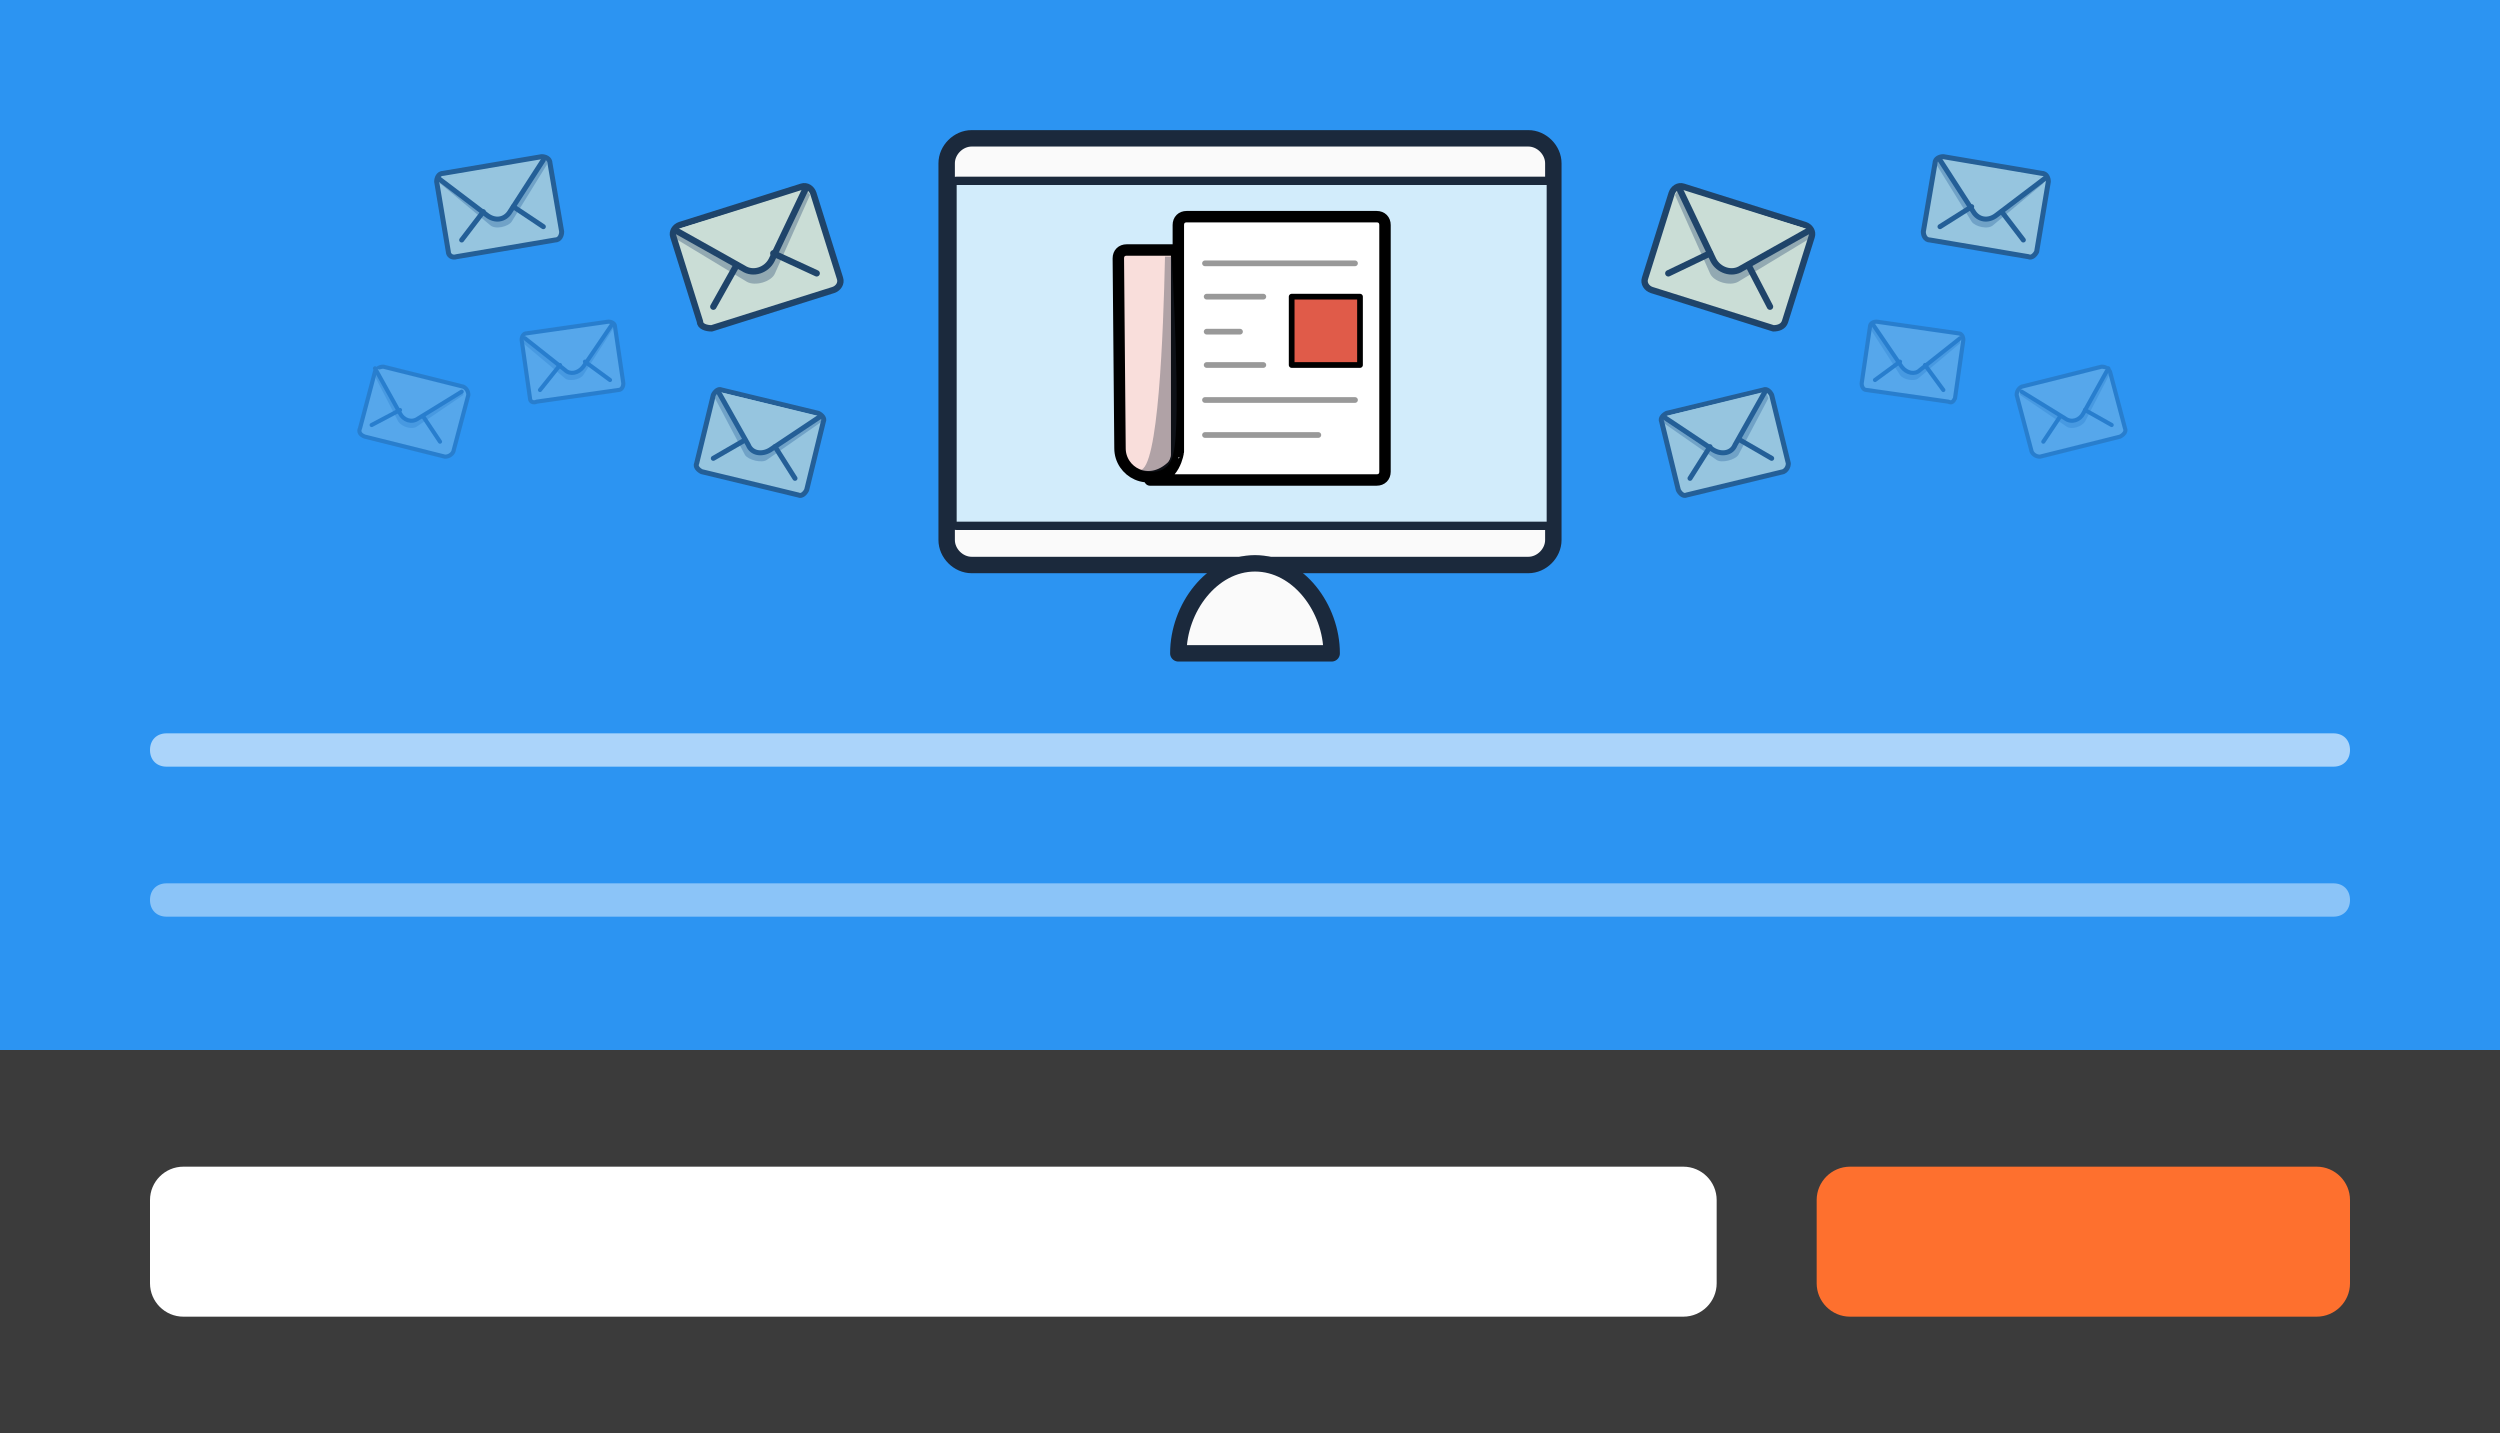 <?xml version="1.0" encoding="utf-8"?>
<!-- Generator: Adobe Illustrator 19.1.0, SVG Export Plug-In . SVG Version: 6.00 Build 0)  -->
<svg version="1.1" id="Layer_1" xmlns="http://www.w3.org/2000/svg" xmlns:xlink="http://www.w3.org/1999/xlink" x="0px" y="0px"
	 viewBox="-320 264 150 86" style="enable-background:new -320 264 150 86;" xml:space="preserve">
<rect x="-320" y="264" width="150" height="86" fill="#808080" stroke="none"/>
<style type="text/css">
	.st0{fill:#2C94F2;}
	.st1{fill:#3B3B3B;}
	.st2{opacity:0.6;fill:#FFFFFF;enable-background:new    ;}
	.st3{opacity:0.45;fill:#FFFFFF;enable-background:new    ;}
	.st4{fill:#FFFFFF;}
	.st5{fill:#FE702E;}
	.st6{display:none;}
	.st7{fill:#FAFAFA;stroke:#1B293C;stroke-width:0.986;stroke-linecap:round;stroke-linejoin:round;stroke-miterlimit:10;}
	.st8{fill:#D2ECFB;}
	.st9{fill:#1B293C;}
	.st10{fill:#FAFAFA;stroke:#000000;stroke-width:0.986;stroke-linecap:round;stroke-linejoin:round;stroke-miterlimit:10;}
	.st11{fill:#F9DEDB;stroke:#000000;stroke-width:0.686;stroke-linecap:round;stroke-linejoin:round;stroke-miterlimit:10;}
	.st12{fill:#FFFFFF;stroke:#000000;stroke-width:0.686;stroke-linecap:round;stroke-linejoin:round;stroke-miterlimit:10;}
	.st13{fill:none;stroke:#999999;stroke-width:0.343;stroke-linecap:round;stroke-linejoin:round;stroke-miterlimit:10;}
	.st14{fill:#E05B49;stroke:#000000;stroke-width:0.343;stroke-linecap:round;stroke-linejoin:round;stroke-miterlimit:10;}
	.st15{opacity:0.35;fill:#293342;enable-background:new    ;}
	.st16{opacity:0.75;}
	.st17{fill:#FFF5CC;stroke:#1B293C;stroke-width:0.383;stroke-linecap:round;stroke-linejoin:round;stroke-miterlimit:10;}
	.st18{fill:none;stroke:#1B293C;stroke-width:0.383;stroke-linecap:round;stroke-linejoin:round;stroke-miterlimit:10;}
	.st19{opacity:0.5;}
	.st20{fill:#FFF5CC;stroke:#1B293C;stroke-width:0.3;stroke-linecap:round;stroke-linejoin:round;stroke-miterlimit:10;}
	.st21{fill:none;stroke:#1B293C;stroke-width:0.3;stroke-linecap:round;stroke-linejoin:round;stroke-miterlimit:10;}
	.st22{opacity:0.2;}
	.st23{fill:#FFF5CC;stroke:#1B293C;stroke-width:0.249;stroke-linecap:round;stroke-linejoin:round;stroke-miterlimit:10;}
	.st24{fill:none;stroke:#1B293C;stroke-width:0.249;stroke-linecap:round;stroke-linejoin:round;stroke-miterlimit:10;}
</style>
<g id="Layer_1_1_">
	<rect x="-320" y="264" class="st0" width="150" height="63"/>
	<rect x="-320" y="327" class="st1" width="150" height="23"/>
	<path class="st2" d="M-180,310h-130c-0.6,0-1-0.4-1-1l0,0c0-0.6,0.4-1,1-1h130c0.6,0,1,0.4,1,1l0,0C-179,309.6-179.4,310-180,310z"
		/>
	<path class="st3" d="M-180,319h-130c-0.6,0-1-0.4-1-1l0,0c0-0.6,0.4-1,1-1h130c0.6,0,1,0.4,1,1l0,0C-179,318.6-179.4,319-180,319z"
		/>
	<path class="st4" d="M-219,343h-90c-1.1,0-2-0.9-2-2v-5c0-1.1,0.9-2,2-2h90c1.1,0,2,0.9,2,2v5C-217,342.1-217.9,343-219,343z"/>
	<path class="st5" d="M-181,343h-28c-1.1,0-2-0.9-2-2v-5c0-1.1,0.9-2,2-2h28c1.1,0,2,0.9,2,2v5C-179,342.1-179.9,343-181,343z"/>
</g>
<g id="Layer_2" class="st6">
</g>
<path class="st7" d="M-226.8,296.4c0,0.8-0.7,1.5-1.5,1.5h-33.4c-0.8,0-1.5-0.7-1.5-1.5v-22.6c0-0.8,0.7-1.5,1.5-1.5h33.4
	c0.8,0,1.5,0.7,1.5,1.5L-226.8,296.4L-226.8,296.4z"/>
<g>
	<path class="st8" d="M-262.6,295.5c-0.1,0-0.2-0.1-0.2-0.2v-20.2c0-0.1,0.1-0.2,0.2-0.2h35.4c0.1,0,0.2,0.1,0.2,0.2v20.2
		c0,0.1-0.1,0.2-0.2,0.2H-262.6z"/>
	<path class="st9" d="M-227.2,275.1v20.2h-35.4v-20.2H-227.2 M-227.2,274.6h-35.4c-0.3,0-0.5,0.2-0.5,0.5v20.2
		c0,0.3,0.2,0.5,0.5,0.5h35.4c0.3,0,0.5-0.2,0.5-0.5v-20.2C-226.7,274.8-227,274.6-227.2,274.6L-227.2,274.6z"/>
</g>
<path class="st7" d="M-249.3,303.2c0-2.7,2-5.4,4.6-5.4s4.6,2.7,4.6,5.4H-249.3z"/>
<path class="st10" d="M-244.7,302.3"/>
<path class="st11" d="M-252.8,290.9c0,1.4,1.7,2.4,3.1,1.1c0.2-0.2,0.3-0.5,0.3-0.7V279h-3c-0.3,0-0.5,0.2-0.5,0.5L-252.8,290.9
	L-252.8,290.9z"/>
<path class="st12" d="M-251,292.8h13.6c0.3,0,0.5-0.2,0.5-0.5v-14.8c0-0.3-0.2-0.5-0.5-0.5h-11.4c-0.3,0-0.5,0.2-0.5,0.5v13.6
	C-249.3,291.1-249.5,292.8-251,292.8z"/>
<line class="st13" x1="-247.6" y1="281.8" x2="-244.2" y2="281.8"/>
<line class="st13" x1="-247.7" y1="279.8" x2="-238.7" y2="279.8"/>
<line class="st13" x1="-247.6" y1="283.9" x2="-245.6" y2="283.9"/>
<line class="st13" x1="-247.6" y1="285.9" x2="-244.2" y2="285.9"/>
<rect x="-242.5" y="281.8" class="st14" width="4.1" height="4.1"/>
<line class="st13" x1="-247.7" y1="288" x2="-238.7" y2="288"/>
<line class="st13" x1="-247.7" y1="290.1" x2="-240.9" y2="290.1"/>
<path class="st15" d="M-249.7,279.4h-0.4c-0.1,4.6-0.4,12.8-1.5,12.8c0,0,1.7,0.6,2-1C-249.1,289.4-249.7,279.4-249.7,279.4z"/>
<g class="st16">
	<path class="st17" d="M-212.9,283.3l1.6-5.1c0.1-0.3-0.1-0.6-0.4-0.7l-7.3-2.3c-0.3-0.1-0.6,0.1-0.7,0.4l-1.6,5.1
		c-0.1,0.3,0.1,0.6,0.4,0.7l7.3,2.3C-213.3,283.7-213,283.6-212.9,283.3z"/>
	<path class="st15" d="M-219.5,275.7l2.1,4.7c0.2,0.5,1.2,0.8,1.7,0.5l4.3-2.6l0.1-0.4l-8-2.5L-219.5,275.7z"/>
	<path class="st17" d="M-219.2,275.4l2,4.2c0.3,0.6,1.1,0.9,1.7,0.5l4.1-2.3"/>
	<line class="st18" x1="-217.4" y1="279.2" x2="-219.9" y2="280.4"/>
	<line class="st18" x1="-215.1" y1="279.9" x2="-213.8" y2="282.4"/>
</g>
<g class="st19">
	<path class="st20" d="M-212.7,291.8l-1-4.1c-0.1-0.2-0.3-0.4-0.5-0.3l-5.8,1.4c-0.2,0.1-0.4,0.3-0.3,0.5l1,4.1
		c0.1,0.2,0.3,0.4,0.5,0.3l5.8-1.4C-212.8,292.2-212.7,292-212.7,291.8z"/>
	<path class="st15" d="M-220.3,289.3l3.3,2.3c0.3,0.2,1.1,0,1.3-0.3l1.8-3.4l-0.1-0.3l-6.4,1.5L-220.3,289.3z"/>
	<path class="st20" d="M-220.2,289l3,2c0.5,0.3,1.1,0.2,1.3-0.3l1.8-3.2"/>
	<line class="st21" x1="-217.4" y1="290.8" x2="-218.6" y2="292.7"/>
	<line class="st21" x1="-215.6" y1="290.4" x2="-213.7" y2="291.5"/>
</g>
<g class="st19">
	<path class="st20" d="M-197.8,279.1l0.7-4.2c0-0.2-0.1-0.5-0.4-0.5l-5.9-1c-0.2,0-0.5,0.1-0.5,0.4l-0.7,4.1c0,0.2,0.1,0.5,0.4,0.5
		l5.9,1C-198.1,279.5-197.9,279.3-197.8,279.1z"/>
	<path class="st15" d="M-203.8,273.9l2.1,3.4c0.2,0.3,1,0.5,1.3,0.2l3-2.5v-0.3l-6.5-1.1L-203.8,273.9z"/>
	<path class="st20" d="M-203.6,273.6l2,3.1c0.3,0.5,0.9,0.6,1.4,0.2l2.9-2.2"/>
	<line class="st21" x1="-201.7" y1="276.4" x2="-203.6" y2="277.6"/>
	<line class="st21" x1="-199.9" y1="276.7" x2="-198.6" y2="278.4"/>
</g>
<g class="st22">
	<path class="st23" d="M-202.7,287.9l0.5-3.5c0-0.2-0.1-0.4-0.3-0.4l-4.9-0.7c-0.2,0-0.4,0.1-0.4,0.3l-0.5,3.4
		c0,0.2,0.1,0.4,0.3,0.4l4.9,0.7C-202.9,288.2-202.8,288.1-202.7,287.9z"/>
	<path class="st15" d="M-207.8,283.7l1.8,2.8c0.2,0.3,0.9,0.4,1.1,0.2l2.5-2.1v-0.2l-5.4-0.8L-207.8,283.7z"/>
	<path class="st23" d="M-207.6,283.5l1.7,2.5c0.3,0.4,0.8,0.5,1.1,0.2l2.4-1.9"/>
	<line class="st24" x1="-206" y1="285.7" x2="-207.5" y2="286.8"/>
	<line class="st24" x1="-204.5" y1="285.9" x2="-203.4" y2="287.4"/>
</g>
<g class="st22">
	<path class="st23" d="M-192.5,289.7l-0.9-3.4c-0.1-0.2-0.3-0.3-0.5-0.3l-4.8,1.2c-0.2,0.1-0.3,0.3-0.3,0.5l0.9,3.4
		c0.1,0.2,0.3,0.3,0.5,0.3l4.8-1.2C-192.6,290.1-192.4,289.9-192.5,289.7z"/>
	<path class="st15" d="M-198.8,287.7l2.8,1.9c0.3,0.2,0.9,0,1.1-0.3l1.5-2.9l-0.1-0.2l-5.3,1.4V287.7z"/>
	<path class="st23" d="M-198.7,287.5l2.6,1.6c0.4,0.3,0.9,0.1,1.1-0.3l1.5-2.7"/>
	<line class="st24" x1="-196.4" y1="289" x2="-197.4" y2="290.5"/>
	<line class="st24" x1="-194.9" y1="288.6" x2="-193.3" y2="289.5"/>
</g>
<g class="st16">
	<path class="st17" d="M-278,283.3l-1.6-5.1c-0.1-0.3,0.1-0.6,0.4-0.7l7.3-2.3c0.3-0.1,0.6,0.1,0.7,0.4l1.6,5.1
		c0.1,0.3-0.1,0.6-0.4,0.7l-7.3,2.3C-277.6,283.7-278,283.6-278,283.3z"/>
	<path class="st15" d="M-271.4,275.7l-2.1,4.7c-0.2,0.5-1.2,0.8-1.7,0.5l-4.3-2.6l-0.1-0.4l8-2.5L-271.4,275.7z"/>
	<path class="st17" d="M-271.7,275.4l-2,4.2c-0.3,0.6-1.1,0.9-1.7,0.5l-4.1-2.3"/>
	<line class="st18" x1="-273.6" y1="279.2" x2="-271" y2="280.4"/>
	<line class="st18" x1="-275.8" y1="279.9" x2="-277.2" y2="282.4"/>
</g>
<g class="st19">
	<path class="st20" d="M-278.2,291.8l1-4.1c0.1-0.2,0.3-0.4,0.5-0.3l5.8,1.4c0.2,0.1,0.4,0.3,0.3,0.5l-1,4.1
		c-0.1,0.2-0.3,0.4-0.5,0.3l-5.8-1.4C-278.1,292.2-278.3,292-278.2,291.8z"/>
	<path class="st15" d="M-270.7,289.3l-3.3,2.3c-0.3,0.2-1.1,0-1.3-0.3l-1.8-3.4l0.1-0.3l6.4,1.5L-270.7,289.3z"/>
	<path class="st20" d="M-270.8,289l-3,2c-0.5,0.3-1.1,0.2-1.3-0.3l-1.8-3.2"/>
	<line class="st21" x1="-273.5" y1="290.8" x2="-272.3" y2="292.7"/>
	<line class="st21" x1="-275.3" y1="290.4" x2="-277.2" y2="291.5"/>
</g>
<g class="st19">
	<path class="st20" d="M-293.1,279.1l-0.7-4.2c0-0.2,0.1-0.5,0.4-0.5l5.9-1c0.2,0,0.5,0.1,0.5,0.4l0.7,4.1c0,0.2-0.1,0.5-0.4,0.5
		l-5.9,1C-292.9,279.5-293.1,279.3-293.1,279.1z"/>
	<path class="st15" d="M-287.2,273.9l-2.1,3.4c-0.2,0.3-1,0.5-1.3,0.2l-3-2.5v-0.3l6.5-1.1L-287.2,273.9z"/>
	<path class="st20" d="M-287.4,273.6l-2,3.1c-0.3,0.5-0.9,0.6-1.4,0.2l-2.9-2.2"/>
	<line class="st21" x1="-289.2" y1="276.4" x2="-287.4" y2="277.6"/>
	<line class="st21" x1="-291" y1="276.7" x2="-292.3" y2="278.4"/>
</g>
<g class="st22">
	<path class="st23" d="M-288.2,287.9l-0.5-3.5c0-0.2,0.1-0.4,0.3-0.4l4.9-0.7c0.2,0,0.4,0.1,0.4,0.3l0.5,3.4c0,0.2-0.1,0.4-0.3,0.4
		l-4.9,0.7C-288,288.2-288.2,288.1-288.2,287.9z"/>
	<path class="st15" d="M-283.2,283.7l-1.8,2.8c-0.2,0.3-0.9,0.4-1.1,0.2l-2.5-2.1v-0.2l5.4-0.8V283.7z"/>
	<path class="st23" d="M-283.3,283.5l-1.7,2.5c-0.3,0.4-0.8,0.5-1.1,0.2l-2.4-1.9"/>
	<line class="st24" x1="-284.9" y1="285.7" x2="-283.4" y2="286.8"/>
	<line class="st24" x1="-286.4" y1="285.9" x2="-287.6" y2="287.4"/>
</g>
<g class="st22">
	<path class="st23" d="M-298.4,289.7l0.9-3.4c0.1-0.2,0.3-0.3,0.5-0.3l4.8,1.2c0.2,0.1,0.3,0.3,0.3,0.5l-0.9,3.4
		c-0.1,0.2-0.3,0.3-0.5,0.3l-4.8-1.2C-298.4,290.1-298.5,289.9-298.4,289.7z"/>
	<path class="st15" d="M-292.2,287.7l-2.8,1.9c-0.3,0.2-0.9,0-1.1-0.3l-1.5-2.9l0.1-0.2l5.3,1.4V287.7z"/>
	<path class="st23" d="M-292.3,287.5l-2.6,1.6c-0.4,0.3-0.9,0.1-1.1-0.3l-1.5-2.7"/>
	<line class="st24" x1="-294.6" y1="289" x2="-293.6" y2="290.5"/>
	<line class="st24" x1="-296" y1="288.6" x2="-297.7" y2="289.5"/>
</g>
</svg>
